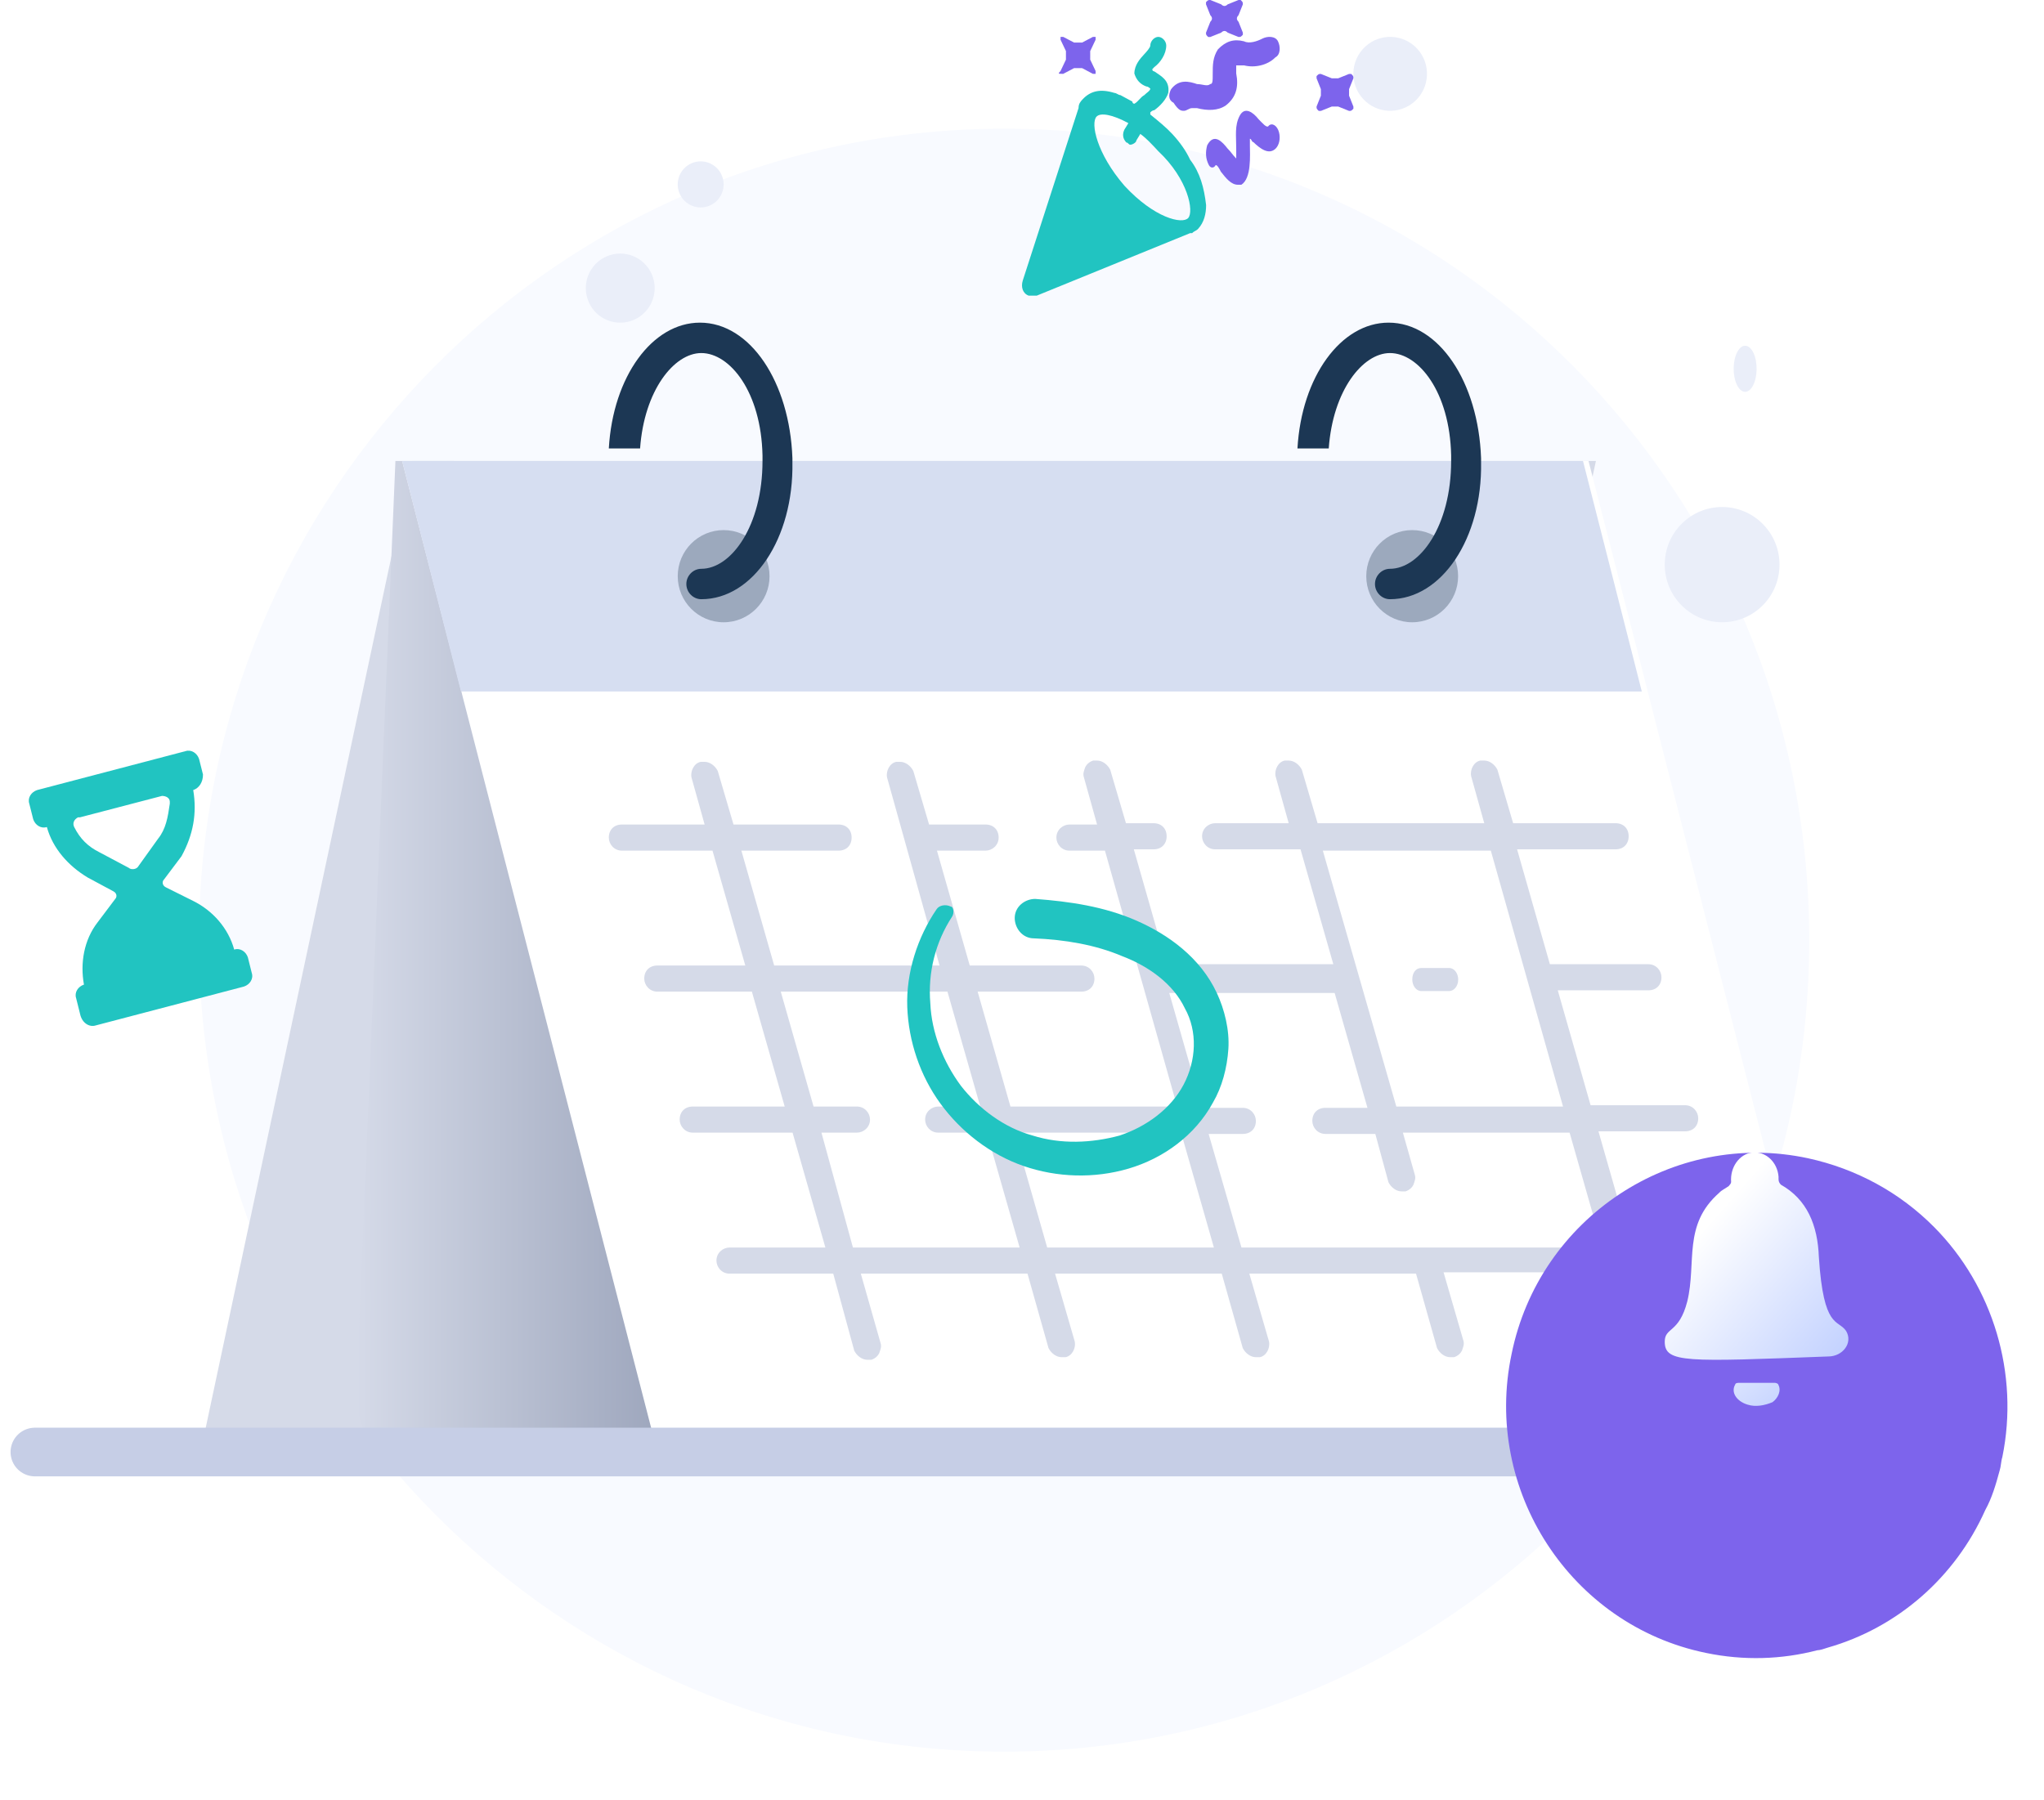 <svg width="84" height="74" viewBox="0 0 84 74" fill="none" xmlns="http://www.w3.org/2000/svg">
<path d="M41.264 72C59.538 72 74.352 57.066 74.352 38.644C74.352 20.223 59.538 5.289 41.264 5.289C22.99 5.289 8.176 20.223 8.176 38.644C8.176 57.066 22.99 72 41.264 72Z" fill="#F8FAFF"/>
<path d="M7.941 32.475C8.181 32.395 8.342 32.156 8.342 31.836L8.181 31.196C8.101 30.956 7.86 30.796 7.62 30.876L1.525 32.475C1.285 32.555 1.124 32.795 1.204 33.035L1.365 33.675C1.445 33.914 1.686 34.074 1.926 33.994C2.167 34.874 2.808 35.593 3.61 36.073L4.653 36.633C4.813 36.713 4.813 36.873 4.733 36.953L4.011 37.912C3.45 38.632 3.289 39.591 3.45 40.471C3.209 40.551 3.049 40.791 3.129 41.03L3.289 41.67C3.37 42.07 3.69 42.23 3.931 42.15L10.026 40.551C10.266 40.471 10.427 40.231 10.346 39.991L10.186 39.351C10.106 39.111 9.865 38.952 9.625 39.032C9.384 38.152 8.743 37.432 7.941 37.033L6.818 36.473C6.658 36.393 6.658 36.233 6.738 36.153L7.459 35.194C7.941 34.314 8.101 33.435 7.941 32.475ZM6.497 34.474L5.695 35.593C5.615 35.753 5.374 35.753 5.294 35.673L4.091 35.034C3.61 34.794 3.289 34.474 3.049 33.994C2.969 33.834 3.049 33.675 3.209 33.595C3.209 33.595 3.209 33.595 3.289 33.595L6.658 32.715C6.818 32.715 6.978 32.795 6.978 32.955C6.978 32.955 6.978 32.955 6.978 33.035C6.898 33.595 6.818 34.074 6.497 34.474Z" fill="#21C4C1"/>
<path d="M72.364 24.957C73.325 24.074 73.392 22.576 72.513 21.611C71.635 20.645 70.143 20.578 69.182 21.46C68.22 22.342 68.153 23.84 69.032 24.806C69.91 25.772 71.402 25.839 72.364 24.957Z" fill="#EAEEF9"/>
<path d="M25.927 13.194C26.67 12.951 27.076 12.15 26.835 11.404C26.593 10.658 25.795 10.249 25.052 10.492C24.309 10.734 23.902 11.536 24.144 12.282C24.385 13.028 25.184 13.437 25.927 13.194Z" fill="#EAEEF9"/>
<path d="M29.087 8.481C29.582 8.319 29.853 7.785 29.692 7.287C29.531 6.79 28.999 6.518 28.503 6.679C28.008 6.841 27.737 7.375 27.898 7.873C28.059 8.37 28.591 8.643 29.087 8.481Z" fill="#EAEEF9"/>
<path d="M72.036 15.858C72.228 15.505 72.242 14.905 72.066 14.519C71.89 14.133 71.592 14.106 71.4 14.459C71.207 14.812 71.194 15.411 71.37 15.797C71.545 16.184 71.844 16.211 72.036 15.858Z" fill="#EAEEF9"/>
<path d="M58.151 4.157C58.768 3.591 58.811 2.63 58.248 2.01C57.684 1.391 56.727 1.347 56.11 1.913C55.493 2.48 55.45 3.441 56.013 4.06C56.577 4.68 57.534 4.723 58.151 4.157Z" fill="#EAEEF9"/>
<path d="M48.174 5.505C47.928 5.239 47.601 4.973 47.273 4.707V4.618C47.273 4.618 47.355 4.53 47.437 4.53C47.682 4.352 47.928 4.086 48.01 3.82C48.092 3.289 47.682 3.111 47.437 2.934C47.437 2.934 47.355 2.934 47.355 2.845L47.437 2.757C47.682 2.579 47.928 2.225 47.928 1.87C47.928 1.693 47.764 1.516 47.601 1.516C47.437 1.516 47.273 1.693 47.273 1.87C47.273 1.959 47.109 2.136 47.027 2.225C46.863 2.402 46.618 2.668 46.618 3.023C46.7 3.289 46.863 3.466 47.109 3.554C47.191 3.554 47.273 3.643 47.273 3.643C47.273 3.732 47.109 3.82 47.027 3.909C46.863 3.998 46.782 4.175 46.618 4.264C46.618 4.264 46.536 4.264 46.536 4.175C46.372 4.086 46.208 3.998 46.044 3.909C45.962 3.909 45.88 3.82 45.799 3.82C45.225 3.643 44.816 3.732 44.488 4.086C44.406 4.175 44.324 4.264 44.324 4.441L42.031 11.533C41.949 11.799 42.031 12.065 42.276 12.153C42.358 12.153 42.522 12.153 42.604 12.153L48.911 9.582H48.993C49.075 9.494 49.157 9.494 49.239 9.405C49.484 9.139 49.566 8.785 49.566 8.43C49.484 7.721 49.321 7.1 48.911 6.568C48.747 6.214 48.502 5.859 48.174 5.505ZM48.829 8.962C48.584 9.228 47.437 8.962 46.208 7.632C45.061 6.303 44.816 5.061 45.061 4.796C45.225 4.618 45.717 4.707 46.372 5.061L46.208 5.327C46.126 5.505 46.126 5.682 46.29 5.859C46.372 5.859 46.372 5.948 46.454 5.948C46.536 5.948 46.7 5.859 46.7 5.771L46.863 5.505C47.109 5.682 47.355 5.948 47.601 6.214C48.829 7.366 49.075 8.696 48.829 8.962Z" fill="#21C4C1"/>
<path d="M52.14 5.166C52.069 5.301 51.858 5.031 51.718 4.896C51.507 4.626 51.155 4.356 50.944 4.761C50.734 5.166 50.804 5.57 50.804 6.11C50.804 6.245 50.804 6.38 50.804 6.515C50.663 6.38 50.593 6.245 50.452 6.11C50.241 5.84 49.89 5.436 49.609 5.975C49.538 6.245 49.538 6.515 49.679 6.785C49.749 6.919 49.89 6.919 49.96 6.785C50.031 6.785 50.101 6.919 50.171 7.054C50.382 7.324 50.593 7.594 50.874 7.594C50.944 7.594 50.944 7.594 51.015 7.594C51.437 7.324 51.366 6.38 51.366 5.975C51.366 5.975 51.366 5.84 51.366 5.705C51.437 5.705 51.437 5.84 51.507 5.84C51.788 6.11 52.14 6.38 52.421 6.11C52.562 5.975 52.632 5.705 52.562 5.436C52.491 5.166 52.28 5.031 52.14 5.166Z" fill="#7D64EC"/>
<path d="M48.658 4.555C48.765 4.555 48.872 4.445 48.98 4.445C49.087 4.445 49.194 4.445 49.194 4.445C49.623 4.555 50.053 4.555 50.374 4.335C50.803 4.005 50.911 3.566 50.803 3.016C50.803 2.907 50.803 2.687 50.803 2.687C50.911 2.687 51.018 2.687 51.125 2.687C51.554 2.797 52.091 2.687 52.413 2.357C52.627 2.247 52.627 1.917 52.52 1.698C52.413 1.478 52.091 1.478 51.876 1.588C51.662 1.698 51.34 1.808 51.125 1.698C50.696 1.588 50.374 1.698 50.053 2.027C49.838 2.357 49.838 2.687 49.838 3.016C49.838 3.346 49.838 3.456 49.731 3.456C49.623 3.566 49.409 3.456 49.194 3.456C48.872 3.346 48.443 3.236 48.121 3.676C48.014 3.896 48.014 4.115 48.229 4.225C48.443 4.555 48.55 4.555 48.658 4.555Z" fill="#7D64EC"/>
<path d="M49.562 1.341C49.562 1.43 49.562 1.43 49.651 1.52H49.74L50.186 1.341C50.275 1.251 50.364 1.251 50.453 1.341L50.898 1.52C50.987 1.52 50.987 1.52 51.076 1.43V1.341L50.898 0.894C50.809 0.805 50.809 0.715 50.898 0.626L51.076 0.179C51.076 0.089 51.076 0.089 50.987 0H50.898L50.453 0.179C50.364 0.268 50.275 0.268 50.186 0.179L49.74 0C49.651 0 49.651 3.40637e-07 49.562 0.089V0.179L49.74 0.626C49.83 0.715 49.83 0.805 49.74 0.894L49.562 1.341Z" fill="#7D64EC"/>
<path d="M55.441 3.933C55.441 3.844 55.441 3.754 55.441 3.665L55.619 3.218C55.619 3.128 55.619 3.128 55.53 3.039H55.441L54.996 3.218C54.907 3.218 54.818 3.218 54.729 3.218L54.283 3.039C54.194 3.039 54.194 3.039 54.105 3.128V3.218L54.283 3.665C54.283 3.754 54.283 3.844 54.283 3.933L54.105 4.38C54.105 4.469 54.105 4.469 54.194 4.559H54.283L54.729 4.38C54.818 4.38 54.907 4.38 54.996 4.38L55.441 4.559C55.53 4.559 55.53 4.559 55.619 4.469V4.38L55.441 3.933Z" fill="#7D64EC"/>
<path d="M43.695 3.035L44.139 2.801C44.249 2.801 44.36 2.801 44.471 2.801L44.914 3.035H45.025V2.918L44.803 2.451C44.803 2.334 44.803 2.217 44.803 2.1L45.025 1.633V1.516H44.914L44.471 1.749C44.36 1.749 44.249 1.749 44.139 1.749L43.695 1.516H43.584V1.633L43.806 2.1C43.806 2.217 43.806 2.334 43.806 2.451L43.584 2.918C43.474 3.035 43.474 3.035 43.695 3.035C43.584 3.035 43.584 3.035 43.695 3.035Z" fill="#7D64EC"/>
<path d="M56.65 60.633H8.039L16.921 18.949H65.586L56.65 60.633Z" fill="white"/>
<path d="M56.65 60.633H8.039L16.921 18.949H65.586L56.65 60.633Z" fill="#D5DAE8"/>
<path d="M27.848 60.633H17.853C16.036 60.633 14.539 59.041 14.646 57.173L16.25 18.949H18.655L27.848 60.633Z" fill="url(#paint0_linear_227_14989)"/>
<path d="M75.961 60.633H27.26L19.008 28.615L18.954 28.395L16.527 18.949H65.282L67.386 27.132L67.709 28.395L67.763 28.615L75.961 60.633Z" fill="white"/>
<path d="M67.471 28.423H18.943L16.527 18.949H65.055L67.149 27.156L67.471 28.423Z" fill="#D6DEF1"/>
<path opacity="0.3" d="M29.738 25.578C30.78 25.578 31.625 24.73 31.625 23.684C31.625 22.637 30.78 21.789 29.738 21.789C28.696 21.789 27.852 22.637 27.852 23.684C27.852 24.73 28.696 25.578 29.738 25.578Z" fill="#172D45"/>
<path opacity="0.3" d="M58.035 25.578C59.077 25.578 59.922 24.73 59.922 23.684C59.922 22.637 59.077 21.789 58.035 21.789C56.993 21.789 56.148 22.637 56.148 23.684C56.148 24.73 56.993 25.578 58.035 25.578Z" fill="#172D45"/>
<path d="M28.82 24.63C28.485 24.63 28.206 24.346 28.206 24.005C28.206 23.664 28.485 23.38 28.82 23.38C30.05 23.38 31.336 21.617 31.336 18.946C31.336 18.889 31.336 18.775 31.336 18.719C31.28 16.104 29.994 14.512 28.82 14.512C27.703 14.512 26.473 16.047 26.305 18.434H25.02C25.187 15.479 26.808 13.262 28.765 13.262C30.833 13.262 32.453 15.706 32.565 18.832C32.565 18.889 32.565 18.946 32.565 19.003C32.621 22.129 30.944 24.63 28.82 24.63Z" fill="#1C3754"/>
<path d="M57.121 24.63C56.786 24.63 56.506 24.346 56.506 24.005C56.506 23.664 56.786 23.38 57.121 23.38C58.351 23.38 59.636 21.617 59.636 18.946C59.636 18.889 59.636 18.775 59.636 18.719C59.581 16.104 58.295 14.512 57.121 14.512C56.003 14.512 54.774 16.047 54.606 18.434H53.32C53.488 15.479 55.109 13.262 57.065 13.262C59.133 13.262 60.754 15.706 60.866 18.832C60.866 18.889 60.866 18.946 60.866 19.003C60.922 22.129 59.245 24.63 57.121 24.63Z" fill="#1C3754"/>
<path d="M1.434 59.684H79.736" stroke="#C6CEE6" stroke-width="2" stroke-miterlimit="10" stroke-linecap="round" stroke-linejoin="round"/>
<path d="M58.409 40.736C58.187 40.736 58.039 40.5 58.039 40.263C58.039 39.979 58.187 39.789 58.409 39.789H59.556C59.778 39.789 59.926 40.026 59.926 40.263C59.926 40.547 59.741 40.736 59.556 40.736H58.409Z" fill="#D5DAE8"/>
<path d="M35.646 55.893C35.43 55.893 35.214 55.732 35.106 55.518L34.243 52.352H29.982C29.658 52.352 29.443 52.083 29.443 51.815C29.443 51.493 29.712 51.278 29.982 51.278H33.92L32.571 46.556H28.472C28.148 46.556 27.932 46.288 27.932 46.019C27.932 45.697 28.148 45.483 28.472 45.483H32.248L30.899 40.76H27.015C26.692 40.76 26.476 40.492 26.476 40.224C26.476 39.901 26.692 39.687 27.015 39.687H30.629L29.281 34.965H25.559C25.235 34.965 25.02 34.696 25.02 34.428C25.02 34.106 25.235 33.891 25.559 33.891H28.957L28.418 31.959C28.364 31.691 28.526 31.369 28.795 31.315C28.849 31.315 28.903 31.315 28.957 31.315C29.173 31.315 29.389 31.476 29.497 31.691L30.144 33.891H34.459C34.783 33.891 34.998 34.106 34.998 34.428C34.998 34.75 34.783 34.965 34.459 34.965H30.468L31.816 39.687H38.612L36.455 31.959C36.401 31.691 36.563 31.369 36.832 31.315C36.886 31.315 36.94 31.315 36.994 31.315C37.21 31.315 37.426 31.476 37.534 31.691L38.181 33.891H40.5C40.824 33.891 41.04 34.106 41.04 34.428C41.04 34.75 40.77 34.965 40.5 34.965H38.505L39.853 39.687H44.438C44.761 39.687 44.977 39.955 44.977 40.224C44.977 40.545 44.761 40.76 44.438 40.76H40.177L41.525 45.483H48.376L45.409 34.965H43.952C43.629 34.965 43.413 34.696 43.413 34.428C43.413 34.106 43.683 33.891 43.952 33.891H45.085L44.546 31.959C44.492 31.798 44.546 31.691 44.6 31.53C44.654 31.423 44.761 31.315 44.923 31.262C44.977 31.262 45.031 31.262 45.085 31.262C45.301 31.262 45.517 31.423 45.625 31.637L46.272 33.837H47.405C47.728 33.837 47.944 34.052 47.944 34.374C47.944 34.696 47.728 34.911 47.405 34.911H46.596L47.944 39.633H54.794L53.446 34.911H49.94C49.616 34.911 49.4 34.642 49.4 34.374C49.4 34.052 49.67 33.837 49.94 33.837H52.96L52.421 31.906C52.367 31.637 52.529 31.315 52.799 31.262C52.852 31.262 52.907 31.262 52.96 31.262C53.176 31.262 53.392 31.423 53.5 31.637L54.147 33.837H60.997L60.458 31.906C60.404 31.637 60.566 31.315 60.836 31.262C60.889 31.262 60.943 31.262 60.997 31.262C61.213 31.262 61.429 31.423 61.537 31.637L62.184 33.837H66.391C66.715 33.837 66.931 34.052 66.931 34.374C66.931 34.696 66.715 34.911 66.391 34.911H62.346L63.694 39.633H67.74C68.064 39.633 68.279 39.901 68.279 40.17C68.279 40.492 68.064 40.706 67.74 40.706H64.018L65.367 45.429H69.25C69.574 45.429 69.79 45.697 69.79 45.966C69.79 46.288 69.574 46.502 69.25 46.502H65.69L67.039 51.225H70.707C71.03 51.225 71.246 51.493 71.246 51.761C71.246 52.083 70.977 52.298 70.707 52.298H67.308L68.118 55.142C68.171 55.41 68.01 55.732 67.74 55.786C67.686 55.786 67.632 55.786 67.578 55.786C67.362 55.786 67.147 55.625 67.039 55.41L66.176 52.298H59.325L60.134 55.088C60.188 55.249 60.134 55.357 60.08 55.518C60.026 55.625 59.919 55.732 59.757 55.786C59.703 55.786 59.649 55.786 59.595 55.786C59.379 55.786 59.163 55.625 59.056 55.41L58.193 52.352H51.342L52.151 55.142C52.205 55.41 52.043 55.732 51.774 55.786C51.72 55.786 51.666 55.786 51.612 55.786C51.396 55.786 51.18 55.625 51.072 55.41L50.209 52.352H43.359L44.168 55.142C44.222 55.41 44.06 55.732 43.791 55.786C43.737 55.786 43.683 55.786 43.629 55.786C43.413 55.786 43.197 55.625 43.089 55.41L42.226 52.352H35.376L36.185 55.196C36.239 55.357 36.185 55.464 36.131 55.625C36.077 55.732 35.969 55.84 35.807 55.893C35.754 55.893 35.7 55.893 35.646 55.893ZM51.019 51.278H65.852L64.504 46.556H57.653L58.139 48.273C58.193 48.434 58.139 48.541 58.085 48.702C58.031 48.81 57.923 48.917 57.761 48.971C57.707 48.971 57.653 48.971 57.599 48.971C57.383 48.971 57.168 48.81 57.06 48.595L56.52 46.609H54.471C54.147 46.609 53.931 46.341 53.931 46.073C53.931 45.751 54.147 45.536 54.471 45.536H56.197L54.848 40.814H48.052L49.4 45.536H51.072C51.396 45.536 51.612 45.805 51.612 46.073C51.612 46.395 51.396 46.609 51.072 46.609H49.67L51.019 51.278ZM43.035 51.278H49.886L48.537 46.556H41.687L43.035 51.278ZM35.052 51.278H41.903L40.554 46.556H38.558C38.235 46.556 38.019 46.288 38.019 46.019C38.019 45.697 38.289 45.483 38.558 45.483H40.285L38.936 40.76H32.086L33.434 45.483H35.214C35.538 45.483 35.754 45.751 35.754 46.019C35.754 46.341 35.484 46.556 35.214 46.556H33.758L35.052 51.278ZM57.383 45.483H64.234L61.267 34.965H54.363L57.383 45.483Z" fill="#D5DAE8"/>
<path d="M39.125 37.681C38.442 38.727 38.126 39.982 38.232 41.237C38.284 42.439 38.757 43.642 39.493 44.635C40.229 45.577 41.281 46.361 42.437 46.675C43.594 47.041 44.855 46.988 46.012 46.675C47.116 46.309 48.115 45.577 48.641 44.583C49.166 43.59 49.219 42.387 48.693 41.446C48.22 40.452 47.221 39.72 46.117 39.302C45.013 38.831 43.752 38.622 42.49 38.57C42.017 38.57 41.701 38.152 41.701 37.733C41.701 37.263 42.122 36.949 42.542 36.949C43.962 37.054 45.381 37.263 46.696 37.838C48.01 38.413 49.324 39.354 50.008 40.818C50.323 41.498 50.533 42.335 50.481 43.119C50.428 43.903 50.218 44.688 49.85 45.315C49.114 46.675 47.8 47.616 46.38 48.034C44.961 48.452 43.436 48.4 42.069 47.929C40.702 47.459 39.493 46.518 38.652 45.367C37.811 44.217 37.338 42.805 37.285 41.394C37.233 39.982 37.706 38.518 38.494 37.367C38.599 37.211 38.862 37.158 39.073 37.263C39.178 37.263 39.23 37.524 39.125 37.681Z" fill="#21C4C1"/>
<g filter="url(#filter0_d_227_14989)">
<path d="M82.287 54.895C82.233 55.058 82.233 55.276 82.179 55.439C82.018 56.037 81.856 56.581 81.586 57.07C80.346 59.842 77.974 61.907 75.116 62.723C74.954 62.777 74.792 62.832 74.684 62.832C73.228 63.212 71.664 63.267 70.101 62.94C64.547 61.799 60.934 56.255 62.12 50.656C63.253 45.057 68.752 41.414 74.307 42.61C76.302 43.045 78.082 44.024 79.484 45.437C81.91 47.883 82.989 51.471 82.287 54.895Z" fill="#7D64EC"/>
</g>
<path d="M68.414 55.149C68.414 54.542 68.999 54.818 69.34 53.494C69.73 51.895 69.145 50.35 70.655 49.026C70.753 48.916 70.898 48.861 71.045 48.751C71.094 48.696 71.142 48.641 71.142 48.585C71.094 47.979 71.483 47.427 72.019 47.372C72.555 47.317 73.043 47.758 73.091 48.365C73.091 48.42 73.091 48.475 73.091 48.475C73.091 48.585 73.14 48.641 73.188 48.696C74.26 49.302 74.699 50.35 74.748 51.674C74.942 54.653 75.527 54.211 75.868 54.708C76.161 55.204 75.722 55.756 75.137 55.756C69.291 55.976 68.414 56.031 68.414 55.149Z" fill="url(#paint1_linear_227_14989)"/>
<path d="M71.822 57.737C71.357 57.599 71.124 57.22 71.31 56.909C71.31 56.874 71.357 56.84 71.45 56.84C71.961 56.84 72.426 56.84 72.938 56.84C72.985 56.84 73.077 56.874 73.077 56.909C73.217 57.151 73.077 57.461 72.845 57.634C72.519 57.772 72.147 57.841 71.822 57.737Z" fill="url(#paint2_linear_227_14989)"/>
<defs>
<filter id="filter0_d_227_14989" x="53.895" y="39.383" width="36.602" height="36.773" filterUnits="userSpaceOnUse" color-interpolation-filters="sRGB">
<feFlood flood-opacity="0" result="BackgroundImageFix"/>
<feColorMatrix in="SourceAlpha" type="matrix" values="0 0 0 0 0 0 0 0 0 0 0 0 0 0 0 0 0 0 127 0" result="hardAlpha"/>
<feOffset dy="5"/>
<feGaussianBlur stdDeviation="4"/>
<feColorMatrix type="matrix" values="0 0 0 0 0.113 0 0 0 0 0.296 0 0 0 0 1 0 0 0 0.22 0"/>
<feBlend mode="normal" in2="BackgroundImageFix" result="effect1_dropShadow_227_14989"/>
<feBlend mode="normal" in="SourceGraphic" in2="effect1_dropShadow_227_14989" result="shape"/>
</filter>
<linearGradient id="paint0_linear_227_14989" x1="14.636" y1="39.785" x2="27.868" y2="39.785" gradientUnits="userSpaceOnUse">
<stop stop-color="#D5DAE8"/>
<stop offset="1" stop-color="#9AA3BA"/>
</linearGradient>
<linearGradient id="paint1_linear_227_14989" x1="75.118" y1="56.692" x2="69.184" y2="51.45" gradientUnits="userSpaceOnUse">
<stop offset="0.011" stop-color="#C2D1FF"/>
<stop offset="1" stop-color="white"/>
</linearGradient>
<linearGradient id="paint2_linear_227_14989" x1="73.553" y1="58.164" x2="69.971" y2="53.338" gradientUnits="userSpaceOnUse">
<stop offset="0.011" stop-color="#C2D1FF"/>
<stop offset="1" stop-color="white"/>
</linearGradient>
</defs>
</svg>
